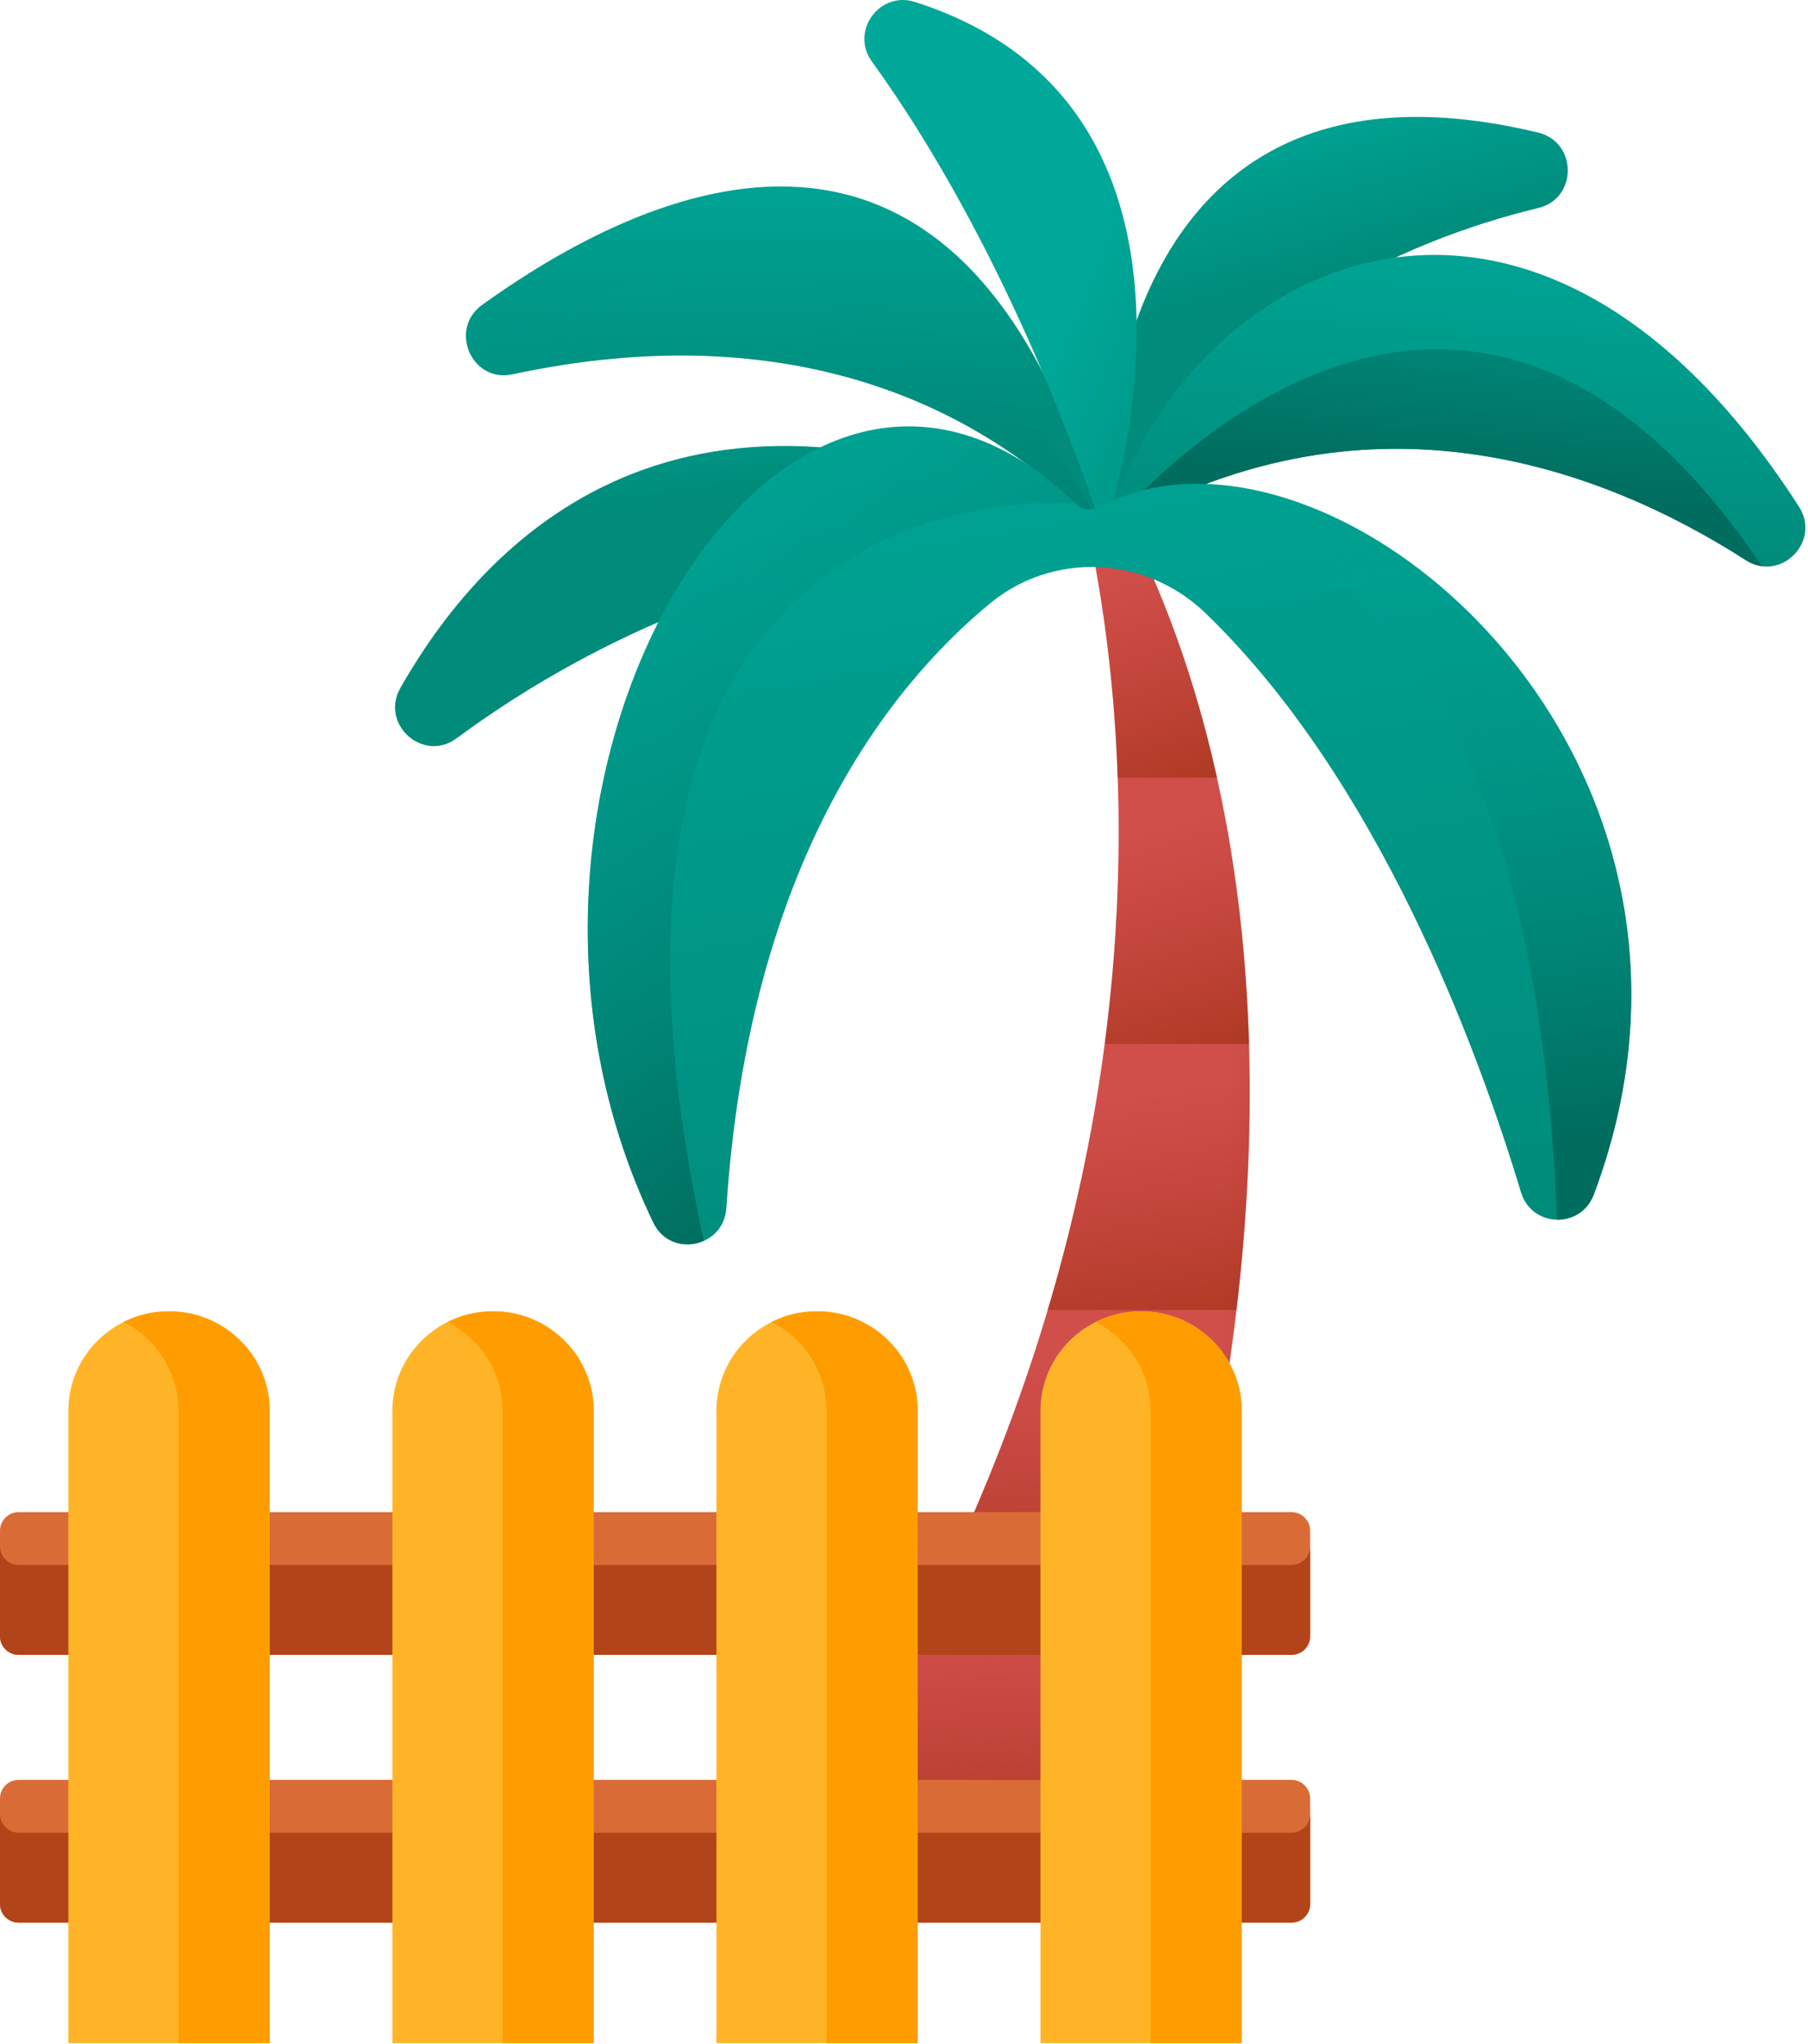 <?xml version="1.0" encoding="UTF-8"?>
<svg width="69px" height="78px" viewBox="0 0 69 78" version="1.1" xmlns="http://www.w3.org/2000/svg" xmlns:xlink="http://www.w3.org/1999/xlink">
    <!-- Generator: Sketch 47.1 (45422) - http://www.bohemiancoding.com/sketch -->
    <title>tropic-yard</title>
    <desc>Created with Sketch.</desc>
    <defs>
        <linearGradient x1="65.535%" y1="52.312%" x2="97.591%" y2="54.307%" id="linearGradient-1">
            <stop stop-color="#D14F4B" offset="0%"></stop>
            <stop stop-color="#AD3324" offset="100%"></stop>
        </linearGradient>
        <linearGradient x1="48.02%" y1="16.735%" x2="56.224%" y2="154.605%" id="linearGradient-2">
            <stop stop-color="#AD3324" stop-opacity="0" offset="0%"></stop>
            <stop stop-color="#972E07" offset="100%"></stop>
        </linearGradient>
        <linearGradient x1="47.261%" y1="16.798%" x2="58.499%" y2="153.137%" id="linearGradient-3">
            <stop stop-color="#AD3324" stop-opacity="0" offset="0%"></stop>
            <stop stop-color="#972E07" offset="100%"></stop>
        </linearGradient>
        <linearGradient x1="45.861%" y1="16.725%" x2="62.019%" y2="152.677%" id="linearGradient-4">
            <stop stop-color="#AD3324" stop-opacity="0" offset="0%"></stop>
            <stop stop-color="#972E07" offset="100%"></stop>
        </linearGradient>
        <linearGradient x1="37.128%" y1="16.555%" x2="59.749%" y2="152.476%" id="linearGradient-5">
            <stop stop-color="#AD3324" stop-opacity="0" offset="0%"></stop>
            <stop stop-color="#972E07" offset="100%"></stop>
        </linearGradient>
        <linearGradient x1="43.846%" y1="15.957%" x2="68.42%" y2="151.95%" id="linearGradient-6">
            <stop stop-color="#AD3324" stop-opacity="0" offset="0%"></stop>
            <stop stop-color="#972E07" offset="100%"></stop>
        </linearGradient>
        <linearGradient x1="45.266%" y1="15.487%" x2="64.206%" y2="153.365%" id="linearGradient-7">
            <stop stop-color="#AD3324" stop-opacity="0" offset="0%"></stop>
            <stop stop-color="#972E07" offset="100%"></stop>
        </linearGradient>
        <linearGradient x1="38.847%" y1="13.627%" x2="48.556%" y2="50.153%" id="linearGradient-8">
            <stop stop-color="#00A899" offset="0%"></stop>
            <stop stop-color="#008B7A" offset="100%"></stop>
        </linearGradient>
        <linearGradient x1="37.926%" y1="7.22%" x2="45.13%" y2="38.553%" id="linearGradient-9">
            <stop stop-color="#00A899" offset="0%"></stop>
            <stop stop-color="#008B7A" offset="100%"></stop>
        </linearGradient>
        <linearGradient x1="56.378%" y1="23.148%" x2="49.485%" y2="94.442%" id="linearGradient-10">
            <stop stop-color="#00A899" offset="0%"></stop>
            <stop stop-color="#008B7A" offset="100%"></stop>
        </linearGradient>
        <linearGradient x1="50%" y1="17.233%" x2="50%" y2="78.764%" id="linearGradient-11">
            <stop stop-color="#00A899" offset="0%"></stop>
            <stop stop-color="#008B7A" offset="100%"></stop>
        </linearGradient>
        <linearGradient x1="58.757%" y1="46.98%" x2="111.214%" y2="76.16%" id="linearGradient-12">
            <stop stop-color="#00A899" offset="0%"></stop>
            <stop stop-color="#008B7A" offset="100%"></stop>
        </linearGradient>
        <linearGradient x1="64.979%" y1="-27.553%" x2="51.362%" y2="81.616%" id="linearGradient-13">
            <stop stop-color="#00A899" stop-opacity="0" offset="0%"></stop>
            <stop stop-color="#006D5F" offset="100%"></stop>
        </linearGradient>
        <linearGradient x1="38.886%" y1="4.887%" x2="66.442%" y2="151.072%" id="linearGradient-14">
            <stop stop-color="#00A899" stop-opacity="0" offset="0%"></stop>
            <stop stop-color="#006D5F" offset="100%"></stop>
        </linearGradient>
        <linearGradient x1="36.654%" y1="4.878%" x2="57.803%" y2="103.178%" id="linearGradient-15">
            <stop stop-color="#00A899" offset="0%"></stop>
            <stop stop-color="#008B7A" offset="100%"></stop>
        </linearGradient>
        <linearGradient x1="47.907%" y1="17.002%" x2="56.39%" y2="91.111%" id="linearGradient-16">
            <stop stop-color="#00A899" stop-opacity="0" offset="0%"></stop>
            <stop stop-color="#006D5F" offset="100%"></stop>
        </linearGradient>
        <linearGradient x1="35.737%" y1="10.225%" x2="70.931%" y2="86.738%" id="linearGradient-17">
            <stop stop-color="#00A899" stop-opacity="0" offset="0%"></stop>
            <stop stop-color="#006D5F" offset="100%"></stop>
        </linearGradient>
    </defs>
    <g id="Page-1" stroke="none" stroke-width="1" fill="none" fill-rule="evenodd">
        <g id="2-5-pattaya-guest-houses" transform="translate(-548, -1294)" fill-rule="nonzero">
            <g id="tropic-yard" transform="translate(548, 1294)">
                <g id="Group-41" transform="translate(15, 0)">
                    <path d="M25.279,15.69 C25.279,15.69 40.376,32.288 27.489,69.922 L15.525,69.922 C34.966,40.587 25.279,15.69 25.279,15.69 Z" id="Shape" fill="url(#linearGradient-1)"></path>
                    <path d="M30.35,60.145 C29.608,63.231 28.666,66.49 27.49,69.922 L15.525,69.922 C17.729,66.596 19.56,63.327 21.071,60.145 L30.35,60.145 Z" id="Shape" fill="url(#linearGradient-2)"></path>
                    <path d="M32.188,49.989 C31.817,53.142 31.222,56.524 30.35,60.145 L21.071,60.145 C22.735,56.64 24.017,53.241 24.985,49.989 L32.188,49.989 Z" id="Shape" fill="url(#linearGradient-3)"></path>
                    <path d="M32.188,49.989 L24.985,49.989 C26.051,46.41 26.744,43.008 27.16,39.834 L32.666,39.834 C32.759,42.907 32.628,46.289 32.188,49.989 Z" id="Shape" fill="url(#linearGradient-4)"></path>
                    <path d="M27.16,39.834 C27.65,36.104 27.76,32.688 27.657,29.678 L31.445,29.678 C32.09,32.585 32.554,35.965 32.666,39.834 L27.16,39.834 Z" id="Shape" fill="url(#linearGradient-5)"></path>
                    <path d="M31.445,29.678 L27.658,29.678 C27.51,25.402 26.926,21.933 26.374,19.522 L27.793,19.522 C29.022,21.825 30.45,25.187 31.445,29.678 Z" id="Shape" fill="url(#linearGradient-6)"></path>
                    <path d="M27.793,19.522 L26.374,19.522 C25.829,17.137 25.314,15.783 25.281,15.696 C25.324,15.742 26.441,16.99 27.793,19.522 Z" id="Shape" fill="url(#linearGradient-7)"></path>
                    <path d="M43.711,7.936 C38.549,9.186 31.27,12.351 27.13,20.368 C27.13,20.368 26.105,0.842 43.697,5.057 C45.201,5.418 45.214,7.571 43.711,7.936 Z" id="Shape" fill="url(#linearGradient-8)"></path>
                    <path d="M0.279,26.255 C3.748,20.149 11.507,12.504 27.13,20.368 C27.13,20.368 14.319,19.393 2.422,28.175 C1.148,29.116 -0.505,27.636 0.279,26.255 Z" id="Shape" fill="url(#linearGradient-9)"></path>
                    <path d="M51.633,21.379 C46.141,17.855 37.061,14.391 27.13,20.368 C30.135,9.871 43.381,3.356 53.656,19.335 C54.509,20.662 52.958,22.229 51.633,21.379 L51.633,21.379 Z" id="Shape" fill="url(#linearGradient-10)"></path>
                    <path d="M3.404,11.631 C10.332,6.657 22.012,1.817 27.13,20.368 C22.577,15.406 15.087,12.021 4.555,14.283 C3,14.617 2.109,12.56 3.404,11.631 Z" id="Shape" fill="url(#linearGradient-11)"></path>
                    <path d="M18.275,2.348 C20.58,5.537 24.072,11.331 27.13,20.368 C27.13,20.368 32.822,4.196 19.917,0.074 C18.564,-0.358 17.439,1.192 18.275,2.348 Z" id="Shape" fill="url(#linearGradient-12)"></path>
                    <path d="M51.633,21.379 C51.834,21.508 52.04,21.576 52.242,21.603 C40.219,3.735 27.13,20.368 27.13,20.368 C37.061,14.391 46.141,17.855 51.633,21.379 L51.633,21.379 Z" id="Shape" fill="url(#linearGradient-13)"></path>
                    <path d="M2.814,13.106 C2.96,13.848 3.64,14.48 4.555,14.283 C15.086,12.021 22.577,15.406 27.13,20.368 C27.129,20.366 20.234,4.307 2.814,13.106 Z" id="Shape" fill="url(#linearGradient-14)"></path>
                    <path d="M26.056,19.225 C14.775,8.297 1.902,29.999 9.938,46.659 C10.594,48.019 12.622,47.607 12.721,46.099 C13.581,33.013 18.852,26.279 22.768,23.037 C25.195,21.029 28.736,21.206 31.004,23.396 C37.604,29.764 41.383,39.986 43.046,45.496 C43.455,46.852 45.331,46.902 45.827,45.577 C52.25,28.45 35.427,14.79 26.973,19.347 C26.672,19.51 26.302,19.464 26.056,19.225 L26.056,19.225 Z" id="Shape" fill="url(#linearGradient-15)"></path>
                    <path d="M44.42,46.541 C44.997,46.551 45.581,46.233 45.827,45.577 C52.379,28.105 34.739,14.241 26.473,19.645 C26.473,19.645 43.198,15.336 44.42,46.541 L44.42,46.541 Z" id="Shape" fill="url(#linearGradient-16)"></path>
                    <path d="M9.938,46.659 C10.326,47.464 11.195,47.644 11.86,47.347 C5.289,17.133 26.056,19.225 26.056,19.225 C14.775,8.297 1.902,29.999 9.938,46.659 Z" id="Shape" fill="url(#linearGradient-17)"></path>
                </g>
                <g id="fence" transform="translate(0, 50)">
                    <g id="Group" transform="translate(0, 7.628)" fill="#D96B37">
                        <path d="M49.283,15.74 L0.717,15.74 C0.321,15.74 0,15.422 0,15.031 L0,10.999 C0,10.608 0.321,10.29 0.717,10.29 L49.283,10.29 C49.679,10.29 50,10.608 50,10.999 L50,15.031 C50,15.422 49.679,15.74 49.283,15.74 Z" id="Shape"></path>
                        <path d="M49.283,5.522 L0.717,5.522 C0.321,5.522 0,5.205 0,4.813 L0,0.781 C0,0.39 0.321,0.073 0.717,0.073 L49.283,0.073 C49.679,0.073 50,0.39 50,0.781 L50,4.813 C50,5.205 49.679,5.522 49.283,5.522 Z" id="Shape"></path>
                    </g>
                    <g id="Group" transform="translate(0, 8.979)" fill="#B14418">
                        <path d="M49.283,4.17 L0.717,4.17 C0.321,4.17 0,3.853 0,3.461 L0,0.03 C0,0.421 0.321,0.738 0.717,0.738 L49.283,0.738 C49.679,0.738 50,0.421 50,0.03 L50,3.461 C50,3.853 49.679,4.17 49.283,4.17 Z" id="Shape"></path>
                        <path d="M49.283,14.388 L0.717,14.388 C0.321,14.388 0,14.071 0,13.679 L0,10.247 C0,10.639 0.321,10.956 0.717,10.956 L49.283,10.956 C49.679,10.956 50,10.639 50,10.247 L50,13.679 C50,14.071 49.679,14.388 49.283,14.388 Z" id="Shape"></path>
                    </g>
                    <path d="M6.45,0.037 L6.45,0.037 C4.329,0.037 2.609,1.737 2.609,3.835 L2.609,27.963 L10.292,27.963 L10.292,3.835 C10.292,1.737 8.572,0.037 6.45,0.037 Z" id="Shape" fill="#FFB427"></path>
                    <path d="M6.45,0.037 L6.45,0.037 C5.824,0.037 5.233,0.186 4.711,0.449 C5.957,1.077 6.812,2.357 6.812,3.835 L6.812,27.963 L10.292,27.963 L10.292,3.835 C10.292,1.737 8.572,0.037 6.45,0.037 Z" id="Shape" fill="#FF9D00"></path>
                    <g id="Group" transform="translate(14.941, 0)" fill="#FFB427">
                        <path d="M3.875,0.037 L3.875,0.037 C1.754,0.037 0.034,1.737 0.034,3.835 L0.034,27.963 L7.717,27.963 L7.717,3.835 C7.717,1.737 5.997,0.037 3.875,0.037 Z" id="Shape"></path>
                        <path d="M16.242,0.037 L16.242,0.037 C14.12,0.037 12.401,1.737 12.401,3.835 L12.401,27.963 L20.083,27.963 L20.083,3.835 C20.083,1.737 18.363,0.037 16.242,0.037 Z" id="Shape"></path>
                        <path d="M28.608,0.037 L28.608,0.037 C26.487,0.037 24.767,1.737 24.767,3.835 L24.767,27.963 L32.449,27.963 L32.449,3.835 C32.449,1.737 30.73,0.037 28.608,0.037 Z" id="Shape"></path>
                    </g>
                    <g id="Group" transform="translate(16.992, 0)" fill="#FF9D00">
                        <path d="M1.825,0.037 L1.825,0.037 C1.198,0.037 0.607,0.186 0.085,0.449 C1.331,1.077 2.186,2.357 2.186,3.835 L2.186,27.963 L5.666,27.963 L5.666,3.835 C5.666,1.737 3.946,0.037 1.825,0.037 Z" id="Shape"></path>
                        <path d="M14.191,0.037 L14.191,0.037 C13.565,0.037 12.974,0.186 12.451,0.449 C13.698,1.077 14.552,2.357 14.552,3.835 L14.552,27.963 L18.032,27.963 L18.032,3.835 C18.032,1.737 16.312,0.037 14.191,0.037 Z" id="Shape"></path>
                        <path d="M26.557,0.037 L26.557,0.037 C25.931,0.037 25.34,0.186 24.818,0.449 C26.064,1.077 26.919,2.357 26.919,3.835 L26.919,27.963 L30.399,27.963 L30.399,3.835 C30.398,1.737 28.679,0.037 26.557,0.037 Z" id="Shape"></path>
                    </g>
                </g>
            </g>
        </g>
    </g>
</svg>